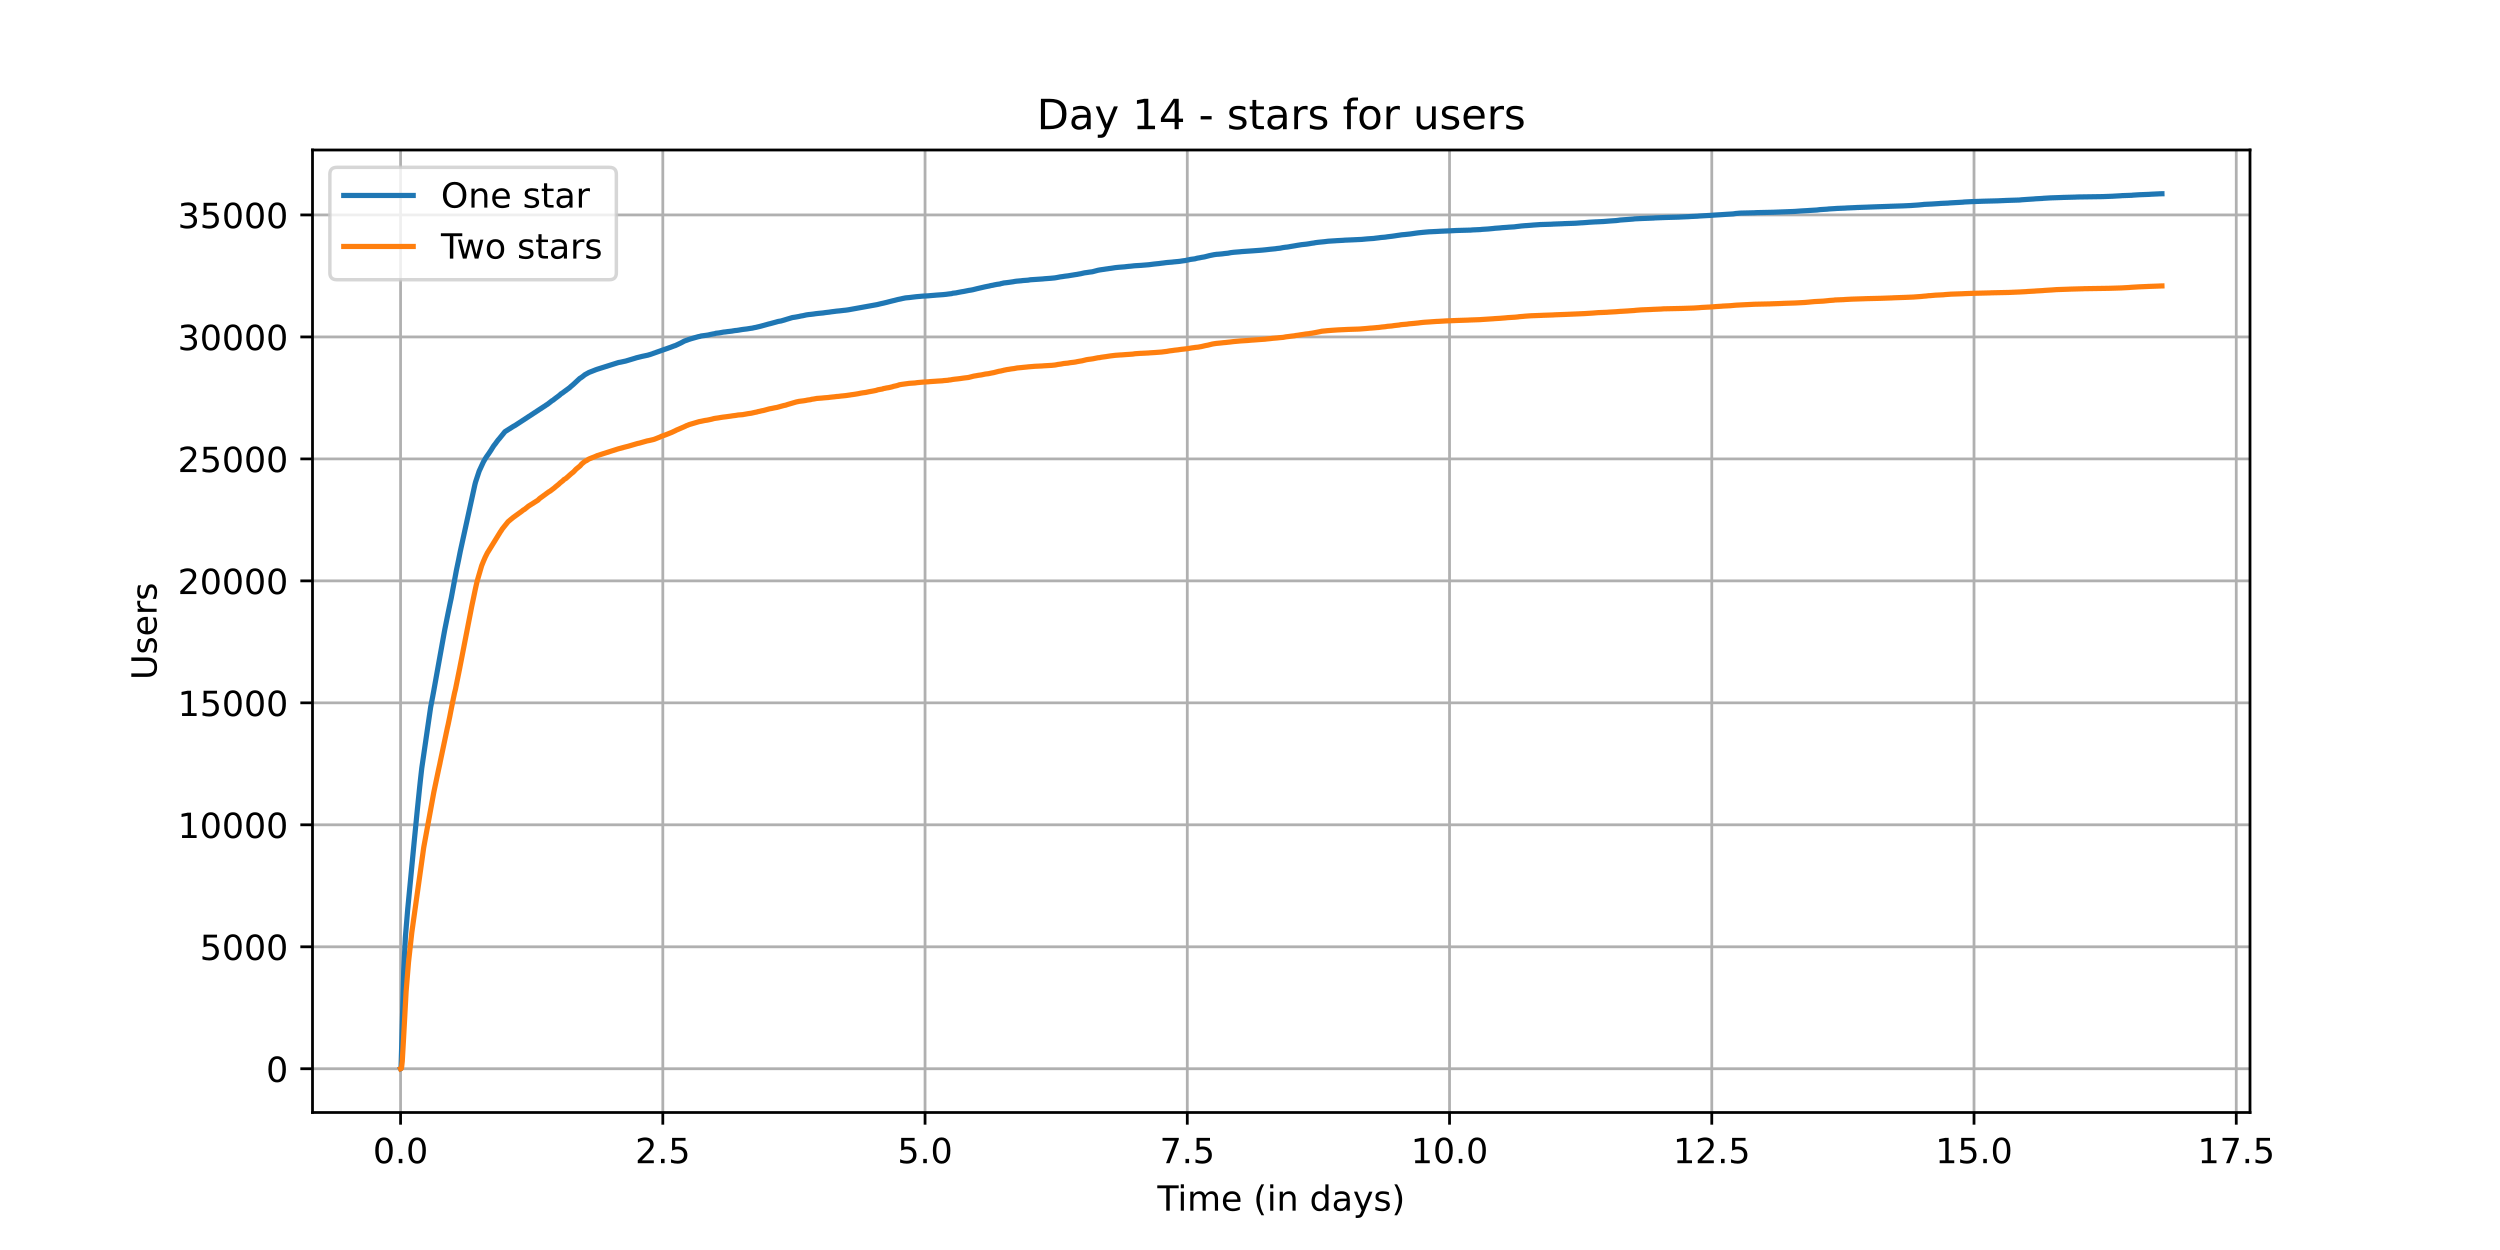 <?xml version="1.0" encoding="utf-8" standalone="no"?>
<!DOCTYPE svg PUBLIC "-//W3C//DTD SVG 1.1//EN"
  "http://www.w3.org/Graphics/SVG/1.1/DTD/svg11.dtd">
<!-- Created with matplotlib (https://matplotlib.org/) -->
<svg height="360pt" version="1.1" viewBox="0 0 720 360" width="720pt" xmlns="http://www.w3.org/2000/svg" xmlns:xlink="http://www.w3.org/1999/xlink">
 <defs>
  <style type="text/css">*{stroke-linecap:butt;stroke-linejoin:round;}</style>
 </defs>
 <g id="figure_1">
  <g id="patch_1">
   <path d="M 0 360 
L 720 360 
L 720 0 
L 0 0 
z
" style="fill:#ffffff;"/>
  </g>
  <g id="axes_1">
   <g id="patch_2">
    <path d="M 90 320.4 
L 648 320.4 
L 648 43.2 
L 90 43.2 
z
" style="fill:#ffffff;"/>
   </g>
   <g id="matplotlib.axis_1">
    <g id="xtick_1">
     <g id="line2d_1">
      <path clip-path="url(#p37e76bc69a)" d="M 115.364 320.4 
L 115.364 43.2 
" style="fill:none;stroke:#b0b0b0;stroke-linecap:square;stroke-width:0.8;"/>
     </g>
     <g id="line2d_2">
      <defs>
       <path d="M 0 0 
L 0 3.5 
" id="m5817032a40" style="stroke:#000000;stroke-width:0.8;"/>
      </defs>
      <g>
       <use style="stroke:#000000;stroke-width:0.8;" x="115.364" xlink:href="#m5817032a40" y="320.4"/>
      </g>
     </g>
     <g id="text_1">
      <!-- 0.0 -->
      <g transform="translate(107.412 334.998)scale(0.1 -0.1)">
       <defs>
        <path d="M 31.781 66.406 
Q 24.172 66.406 20.328 58.906 
Q 16.5 51.422 16.5 36.375 
Q 16.5 21.391 20.328 13.891 
Q 24.172 6.391 31.781 6.391 
Q 39.453 6.391 43.281 13.891 
Q 47.125 21.391 47.125 36.375 
Q 47.125 51.422 43.281 58.906 
Q 39.453 66.406 31.781 66.406 
z
M 31.781 74.219 
Q 44.047 74.219 50.516 64.516 
Q 56.984 54.828 56.984 36.375 
Q 56.984 17.969 50.516 8.266 
Q 44.047 -1.422 31.781 -1.422 
Q 19.531 -1.422 13.062 8.266 
Q 6.594 17.969 6.594 36.375 
Q 6.594 54.828 13.062 64.516 
Q 19.531 74.219 31.781 74.219 
z
" id="DejaVuSans-48"/>
        <path d="M 10.688 12.406 
L 21 12.406 
L 21 0 
L 10.688 0 
z
" id="DejaVuSans-46"/>
       </defs>
       <use xlink:href="#DejaVuSans-48"/>
       <use x="63.623" xlink:href="#DejaVuSans-46"/>
       <use x="95.41" xlink:href="#DejaVuSans-48"/>
      </g>
     </g>
    </g>
    <g id="xtick_2">
     <g id="line2d_3">
      <path clip-path="url(#p37e76bc69a)" d="M 190.889 320.4 
L 190.889 43.2 
" style="fill:none;stroke:#b0b0b0;stroke-linecap:square;stroke-width:0.8;"/>
     </g>
     <g id="line2d_4">
      <g>
       <use style="stroke:#000000;stroke-width:0.8;" x="190.889" xlink:href="#m5817032a40" y="320.4"/>
      </g>
     </g>
     <g id="text_2">
      <!-- 2.5 -->
      <g transform="translate(182.938 334.998)scale(0.1 -0.1)">
       <defs>
        <path d="M 19.188 8.297 
L 53.609 8.297 
L 53.609 0 
L 7.328 0 
L 7.328 8.297 
Q 12.938 14.109 22.625 23.891 
Q 32.328 33.688 34.812 36.531 
Q 39.547 41.844 41.422 45.531 
Q 43.312 49.219 43.312 52.781 
Q 43.312 58.594 39.234 62.25 
Q 35.156 65.922 28.609 65.922 
Q 23.969 65.922 18.812 64.312 
Q 13.672 62.703 7.812 59.422 
L 7.812 69.391 
Q 13.766 71.781 18.938 73 
Q 24.125 74.219 28.422 74.219 
Q 39.75 74.219 46.484 68.547 
Q 53.219 62.891 53.219 53.422 
Q 53.219 48.922 51.531 44.891 
Q 49.859 40.875 45.406 35.406 
Q 44.188 33.984 37.641 27.219 
Q 31.109 20.453 19.188 8.297 
z
" id="DejaVuSans-50"/>
        <path d="M 10.797 72.906 
L 49.516 72.906 
L 49.516 64.594 
L 19.828 64.594 
L 19.828 46.734 
Q 21.969 47.469 24.109 47.828 
Q 26.266 48.188 28.422 48.188 
Q 40.625 48.188 47.75 41.5 
Q 54.891 34.812 54.891 23.391 
Q 54.891 11.625 47.562 5.094 
Q 40.234 -1.422 26.906 -1.422 
Q 22.312 -1.422 17.547 -0.641 
Q 12.797 0.141 7.719 1.703 
L 7.719 11.625 
Q 12.109 9.234 16.797 8.062 
Q 21.484 6.891 26.703 6.891 
Q 35.156 6.891 40.078 11.328 
Q 45.016 15.766 45.016 23.391 
Q 45.016 31 40.078 35.438 
Q 35.156 39.891 26.703 39.891 
Q 22.75 39.891 18.812 39.016 
Q 14.891 38.141 10.797 36.281 
z
" id="DejaVuSans-53"/>
       </defs>
       <use xlink:href="#DejaVuSans-50"/>
       <use x="63.623" xlink:href="#DejaVuSans-46"/>
       <use x="95.41" xlink:href="#DejaVuSans-53"/>
      </g>
     </g>
    </g>
    <g id="xtick_3">
     <g id="line2d_5">
      <path clip-path="url(#p37e76bc69a)" d="M 266.415 320.4 
L 266.415 43.2 
" style="fill:none;stroke:#b0b0b0;stroke-linecap:square;stroke-width:0.8;"/>
     </g>
     <g id="line2d_6">
      <g>
       <use style="stroke:#000000;stroke-width:0.8;" x="266.415" xlink:href="#m5817032a40" y="320.4"/>
      </g>
     </g>
     <g id="text_3">
      <!-- 5.0 -->
      <g transform="translate(258.463 334.998)scale(0.1 -0.1)">
       <use xlink:href="#DejaVuSans-53"/>
       <use x="63.623" xlink:href="#DejaVuSans-46"/>
       <use x="95.41" xlink:href="#DejaVuSans-48"/>
      </g>
     </g>
    </g>
    <g id="xtick_4">
     <g id="line2d_7">
      <path clip-path="url(#p37e76bc69a)" d="M 341.94 320.4 
L 341.94 43.2 
" style="fill:none;stroke:#b0b0b0;stroke-linecap:square;stroke-width:0.8;"/>
     </g>
     <g id="line2d_8">
      <g>
       <use style="stroke:#000000;stroke-width:0.8;" x="341.94" xlink:href="#m5817032a40" y="320.4"/>
      </g>
     </g>
     <g id="text_4">
      <!-- 7.5 -->
      <g transform="translate(333.989 334.998)scale(0.1 -0.1)">
       <defs>
        <path d="M 8.203 72.906 
L 55.078 72.906 
L 55.078 68.703 
L 28.609 0 
L 18.312 0 
L 43.219 64.594 
L 8.203 64.594 
z
" id="DejaVuSans-55"/>
       </defs>
       <use xlink:href="#DejaVuSans-55"/>
       <use x="63.623" xlink:href="#DejaVuSans-46"/>
       <use x="95.41" xlink:href="#DejaVuSans-53"/>
      </g>
     </g>
    </g>
    <g id="xtick_5">
     <g id="line2d_9">
      <path clip-path="url(#p37e76bc69a)" d="M 417.466 320.4 
L 417.466 43.2 
" style="fill:none;stroke:#b0b0b0;stroke-linecap:square;stroke-width:0.8;"/>
     </g>
     <g id="line2d_10">
      <g>
       <use style="stroke:#000000;stroke-width:0.8;" x="417.466" xlink:href="#m5817032a40" y="320.4"/>
      </g>
     </g>
     <g id="text_5">
      <!-- 10.0 -->
      <g transform="translate(406.333 334.998)scale(0.1 -0.1)">
       <defs>
        <path d="M 12.406 8.297 
L 28.516 8.297 
L 28.516 63.922 
L 10.984 60.406 
L 10.984 69.391 
L 28.422 72.906 
L 38.281 72.906 
L 38.281 8.297 
L 54.391 8.297 
L 54.391 0 
L 12.406 0 
z
" id="DejaVuSans-49"/>
       </defs>
       <use xlink:href="#DejaVuSans-49"/>
       <use x="63.623" xlink:href="#DejaVuSans-48"/>
       <use x="127.246" xlink:href="#DejaVuSans-46"/>
       <use x="159.033" xlink:href="#DejaVuSans-48"/>
      </g>
     </g>
    </g>
    <g id="xtick_6">
     <g id="line2d_11">
      <path clip-path="url(#p37e76bc69a)" d="M 492.992 320.4 
L 492.992 43.2 
" style="fill:none;stroke:#b0b0b0;stroke-linecap:square;stroke-width:0.8;"/>
     </g>
     <g id="line2d_12">
      <g>
       <use style="stroke:#000000;stroke-width:0.8;" x="492.992" xlink:href="#m5817032a40" y="320.4"/>
      </g>
     </g>
     <g id="text_6">
      <!-- 12.5 -->
      <g transform="translate(481.859 334.998)scale(0.1 -0.1)">
       <use xlink:href="#DejaVuSans-49"/>
       <use x="63.623" xlink:href="#DejaVuSans-50"/>
       <use x="127.246" xlink:href="#DejaVuSans-46"/>
       <use x="159.033" xlink:href="#DejaVuSans-53"/>
      </g>
     </g>
    </g>
    <g id="xtick_7">
     <g id="line2d_13">
      <path clip-path="url(#p37e76bc69a)" d="M 568.517 320.4 
L 568.517 43.2 
" style="fill:none;stroke:#b0b0b0;stroke-linecap:square;stroke-width:0.8;"/>
     </g>
     <g id="line2d_14">
      <g>
       <use style="stroke:#000000;stroke-width:0.8;" x="568.517" xlink:href="#m5817032a40" y="320.4"/>
      </g>
     </g>
     <g id="text_7">
      <!-- 15.0 -->
      <g transform="translate(557.385 334.998)scale(0.1 -0.1)">
       <use xlink:href="#DejaVuSans-49"/>
       <use x="63.623" xlink:href="#DejaVuSans-53"/>
       <use x="127.246" xlink:href="#DejaVuSans-46"/>
       <use x="159.033" xlink:href="#DejaVuSans-48"/>
      </g>
     </g>
    </g>
    <g id="xtick_8">
     <g id="line2d_15">
      <path clip-path="url(#p37e76bc69a)" d="M 644.043 320.4 
L 644.043 43.2 
" style="fill:none;stroke:#b0b0b0;stroke-linecap:square;stroke-width:0.8;"/>
     </g>
     <g id="line2d_16">
      <g>
       <use style="stroke:#000000;stroke-width:0.8;" x="644.043" xlink:href="#m5817032a40" y="320.4"/>
      </g>
     </g>
     <g id="text_8">
      <!-- 17.5 -->
      <g transform="translate(632.91 334.998)scale(0.1 -0.1)">
       <use xlink:href="#DejaVuSans-49"/>
       <use x="63.623" xlink:href="#DejaVuSans-55"/>
       <use x="127.246" xlink:href="#DejaVuSans-46"/>
       <use x="159.033" xlink:href="#DejaVuSans-53"/>
      </g>
     </g>
    </g>
    <g id="text_9">
     <!-- Time (in days) -->
     <g transform="translate(333.327 348.677)scale(0.1 -0.1)">
      <defs>
       <path d="M -0.297 72.906 
L 61.375 72.906 
L 61.375 64.594 
L 35.5 64.594 
L 35.5 0 
L 25.594 0 
L 25.594 64.594 
L -0.297 64.594 
z
" id="DejaVuSans-84"/>
       <path d="M 9.422 54.688 
L 18.406 54.688 
L 18.406 0 
L 9.422 0 
z
M 9.422 75.984 
L 18.406 75.984 
L 18.406 64.594 
L 9.422 64.594 
z
" id="DejaVuSans-105"/>
       <path d="M 52 44.188 
Q 55.375 50.25 60.062 53.125 
Q 64.75 56 71.094 56 
Q 79.641 56 84.281 50.016 
Q 88.922 44.047 88.922 33.016 
L 88.922 0 
L 79.891 0 
L 79.891 32.719 
Q 79.891 40.578 77.094 44.375 
Q 74.312 48.188 68.609 48.188 
Q 61.625 48.188 57.562 43.547 
Q 53.516 38.922 53.516 30.906 
L 53.516 0 
L 44.484 0 
L 44.484 32.719 
Q 44.484 40.625 41.703 44.406 
Q 38.922 48.188 33.109 48.188 
Q 26.219 48.188 22.156 43.531 
Q 18.109 38.875 18.109 30.906 
L 18.109 0 
L 9.078 0 
L 9.078 54.688 
L 18.109 54.688 
L 18.109 46.188 
Q 21.188 51.219 25.484 53.609 
Q 29.781 56 35.688 56 
Q 41.656 56 45.828 52.969 
Q 50 49.953 52 44.188 
z
" id="DejaVuSans-109"/>
       <path d="M 56.203 29.594 
L 56.203 25.203 
L 14.891 25.203 
Q 15.484 15.922 20.484 11.062 
Q 25.484 6.203 34.422 6.203 
Q 39.594 6.203 44.453 7.469 
Q 49.312 8.734 54.109 11.281 
L 54.109 2.781 
Q 49.266 0.734 44.188 -0.344 
Q 39.109 -1.422 33.891 -1.422 
Q 20.797 -1.422 13.156 6.188 
Q 5.516 13.812 5.516 26.812 
Q 5.516 40.234 12.766 48.109 
Q 20.016 56 32.328 56 
Q 43.359 56 49.781 48.891 
Q 56.203 41.797 56.203 29.594 
z
M 47.219 32.234 
Q 47.125 39.594 43.094 43.984 
Q 39.062 48.391 32.422 48.391 
Q 24.906 48.391 20.391 44.141 
Q 15.875 39.891 15.188 32.172 
z
" id="DejaVuSans-101"/>
       <path id="DejaVuSans-32"/>
       <path d="M 31 75.875 
Q 24.469 64.656 21.281 53.656 
Q 18.109 42.672 18.109 31.391 
Q 18.109 20.125 21.312 9.062 
Q 24.516 -2 31 -13.188 
L 23.188 -13.188 
Q 15.875 -1.703 12.234 9.375 
Q 8.594 20.453 8.594 31.391 
Q 8.594 42.281 12.203 53.312 
Q 15.828 64.359 23.188 75.875 
z
" id="DejaVuSans-40"/>
       <path d="M 54.891 33.016 
L 54.891 0 
L 45.906 0 
L 45.906 32.719 
Q 45.906 40.484 42.875 44.328 
Q 39.844 48.188 33.797 48.188 
Q 26.516 48.188 22.312 43.547 
Q 18.109 38.922 18.109 30.906 
L 18.109 0 
L 9.078 0 
L 9.078 54.688 
L 18.109 54.688 
L 18.109 46.188 
Q 21.344 51.125 25.703 53.562 
Q 30.078 56 35.797 56 
Q 45.219 56 50.047 50.172 
Q 54.891 44.344 54.891 33.016 
z
" id="DejaVuSans-110"/>
       <path d="M 45.406 46.391 
L 45.406 75.984 
L 54.391 75.984 
L 54.391 0 
L 45.406 0 
L 45.406 8.203 
Q 42.578 3.328 38.25 0.953 
Q 33.938 -1.422 27.875 -1.422 
Q 17.969 -1.422 11.734 6.484 
Q 5.516 14.406 5.516 27.297 
Q 5.516 40.188 11.734 48.094 
Q 17.969 56 27.875 56 
Q 33.938 56 38.25 53.625 
Q 42.578 51.266 45.406 46.391 
z
M 14.797 27.297 
Q 14.797 17.391 18.875 11.75 
Q 22.953 6.109 30.078 6.109 
Q 37.203 6.109 41.297 11.75 
Q 45.406 17.391 45.406 27.297 
Q 45.406 37.203 41.297 42.844 
Q 37.203 48.484 30.078 48.484 
Q 22.953 48.484 18.875 42.844 
Q 14.797 37.203 14.797 27.297 
z
" id="DejaVuSans-100"/>
       <path d="M 34.281 27.484 
Q 23.391 27.484 19.188 25 
Q 14.984 22.516 14.984 16.5 
Q 14.984 11.719 18.141 8.906 
Q 21.297 6.109 26.703 6.109 
Q 34.188 6.109 38.703 11.406 
Q 43.219 16.703 43.219 25.484 
L 43.219 27.484 
z
M 52.203 31.203 
L 52.203 0 
L 43.219 0 
L 43.219 8.297 
Q 40.141 3.328 35.547 0.953 
Q 30.953 -1.422 24.312 -1.422 
Q 15.922 -1.422 10.953 3.297 
Q 6 8.016 6 15.922 
Q 6 25.141 12.172 29.828 
Q 18.359 34.516 30.609 34.516 
L 43.219 34.516 
L 43.219 35.406 
Q 43.219 41.609 39.141 45 
Q 35.062 48.391 27.688 48.391 
Q 23 48.391 18.547 47.266 
Q 14.109 46.141 10.016 43.891 
L 10.016 52.203 
Q 14.938 54.109 19.578 55.047 
Q 24.219 56 28.609 56 
Q 40.484 56 46.344 49.844 
Q 52.203 43.703 52.203 31.203 
z
" id="DejaVuSans-97"/>
       <path d="M 32.172 -5.078 
Q 28.375 -14.844 24.75 -17.812 
Q 21.141 -20.797 15.094 -20.797 
L 7.906 -20.797 
L 7.906 -13.281 
L 13.188 -13.281 
Q 16.891 -13.281 18.938 -11.516 
Q 21 -9.766 23.484 -3.219 
L 25.094 0.875 
L 2.984 54.688 
L 12.5 54.688 
L 29.594 11.922 
L 46.688 54.688 
L 56.203 54.688 
z
" id="DejaVuSans-121"/>
       <path d="M 44.281 53.078 
L 44.281 44.578 
Q 40.484 46.531 36.375 47.5 
Q 32.281 48.484 27.875 48.484 
Q 21.188 48.484 17.844 46.438 
Q 14.5 44.391 14.5 40.281 
Q 14.5 37.156 16.891 35.375 
Q 19.281 33.594 26.516 31.984 
L 29.594 31.297 
Q 39.156 29.25 43.188 25.516 
Q 47.219 21.781 47.219 15.094 
Q 47.219 7.469 41.188 3.016 
Q 35.156 -1.422 24.609 -1.422 
Q 20.219 -1.422 15.453 -0.562 
Q 10.688 0.297 5.422 2 
L 5.422 11.281 
Q 10.406 8.688 15.234 7.391 
Q 20.062 6.109 24.812 6.109 
Q 31.156 6.109 34.562 8.281 
Q 37.984 10.453 37.984 14.406 
Q 37.984 18.062 35.516 20.016 
Q 33.062 21.969 24.703 23.781 
L 21.578 24.516 
Q 13.234 26.266 9.516 29.906 
Q 5.812 33.547 5.812 39.891 
Q 5.812 47.609 11.281 51.797 
Q 16.75 56 26.812 56 
Q 31.781 56 36.172 55.266 
Q 40.578 54.547 44.281 53.078 
z
" id="DejaVuSans-115"/>
       <path d="M 8.016 75.875 
L 15.828 75.875 
Q 23.141 64.359 26.781 53.312 
Q 30.422 42.281 30.422 31.391 
Q 30.422 20.453 26.781 9.375 
Q 23.141 -1.703 15.828 -13.188 
L 8.016 -13.188 
Q 14.5 -2 17.703 9.062 
Q 20.906 20.125 20.906 31.391 
Q 20.906 42.672 17.703 53.656 
Q 14.5 64.656 8.016 75.875 
z
" id="DejaVuSans-41"/>
      </defs>
      <use xlink:href="#DejaVuSans-84"/>
      <use x="57.959" xlink:href="#DejaVuSans-105"/>
      <use x="85.742" xlink:href="#DejaVuSans-109"/>
      <use x="183.154" xlink:href="#DejaVuSans-101"/>
      <use x="244.678" xlink:href="#DejaVuSans-32"/>
      <use x="276.465" xlink:href="#DejaVuSans-40"/>
      <use x="315.479" xlink:href="#DejaVuSans-105"/>
      <use x="343.262" xlink:href="#DejaVuSans-110"/>
      <use x="406.641" xlink:href="#DejaVuSans-32"/>
      <use x="438.428" xlink:href="#DejaVuSans-100"/>
      <use x="501.904" xlink:href="#DejaVuSans-97"/>
      <use x="563.184" xlink:href="#DejaVuSans-121"/>
      <use x="622.363" xlink:href="#DejaVuSans-115"/>
      <use x="674.463" xlink:href="#DejaVuSans-41"/>
     </g>
    </g>
   </g>
   <g id="matplotlib.axis_2">
    <g id="ytick_1">
     <g id="line2d_17">
      <path clip-path="url(#p37e76bc69a)" d="M 90 307.8 
L 648 307.8 
" style="fill:none;stroke:#b0b0b0;stroke-linecap:square;stroke-width:0.8;"/>
     </g>
     <g id="line2d_18">
      <defs>
       <path d="M 0 0 
L -3.5 0 
" id="med6ae08167" style="stroke:#000000;stroke-width:0.8;"/>
      </defs>
      <g>
       <use style="stroke:#000000;stroke-width:0.8;" x="90" xlink:href="#med6ae08167" y="307.8"/>
      </g>
     </g>
     <g id="text_10">
      <!-- 0 -->
      <g transform="translate(76.638 311.599)scale(0.1 -0.1)">
       <use xlink:href="#DejaVuSans-48"/>
      </g>
     </g>
    </g>
    <g id="ytick_2">
     <g id="line2d_19">
      <path clip-path="url(#p37e76bc69a)" d="M 90 272.672 
L 648 272.672 
" style="fill:none;stroke:#b0b0b0;stroke-linecap:square;stroke-width:0.8;"/>
     </g>
     <g id="line2d_20">
      <g>
       <use style="stroke:#000000;stroke-width:0.8;" x="90" xlink:href="#med6ae08167" y="272.672"/>
      </g>
     </g>
     <g id="text_11">
      <!-- 5000 -->
      <g transform="translate(57.55 276.471)scale(0.1 -0.1)">
       <use xlink:href="#DejaVuSans-53"/>
       <use x="63.623" xlink:href="#DejaVuSans-48"/>
       <use x="127.246" xlink:href="#DejaVuSans-48"/>
       <use x="190.869" xlink:href="#DejaVuSans-48"/>
      </g>
     </g>
    </g>
    <g id="ytick_3">
     <g id="line2d_21">
      <path clip-path="url(#p37e76bc69a)" d="M 90 237.544 
L 648 237.544 
" style="fill:none;stroke:#b0b0b0;stroke-linecap:square;stroke-width:0.8;"/>
     </g>
     <g id="line2d_22">
      <g>
       <use style="stroke:#000000;stroke-width:0.8;" x="90" xlink:href="#med6ae08167" y="237.544"/>
      </g>
     </g>
     <g id="text_12">
      <!-- 10000 -->
      <g transform="translate(51.188 241.344)scale(0.1 -0.1)">
       <use xlink:href="#DejaVuSans-49"/>
       <use x="63.623" xlink:href="#DejaVuSans-48"/>
       <use x="127.246" xlink:href="#DejaVuSans-48"/>
       <use x="190.869" xlink:href="#DejaVuSans-48"/>
       <use x="254.492" xlink:href="#DejaVuSans-48"/>
      </g>
     </g>
    </g>
    <g id="ytick_4">
     <g id="line2d_23">
      <path clip-path="url(#p37e76bc69a)" d="M 90 202.417 
L 648 202.417 
" style="fill:none;stroke:#b0b0b0;stroke-linecap:square;stroke-width:0.8;"/>
     </g>
     <g id="line2d_24">
      <g>
       <use style="stroke:#000000;stroke-width:0.8;" x="90" xlink:href="#med6ae08167" y="202.417"/>
      </g>
     </g>
     <g id="text_13">
      <!-- 15000 -->
      <g transform="translate(51.188 206.216)scale(0.1 -0.1)">
       <use xlink:href="#DejaVuSans-49"/>
       <use x="63.623" xlink:href="#DejaVuSans-53"/>
       <use x="127.246" xlink:href="#DejaVuSans-48"/>
       <use x="190.869" xlink:href="#DejaVuSans-48"/>
       <use x="254.492" xlink:href="#DejaVuSans-48"/>
      </g>
     </g>
    </g>
    <g id="ytick_5">
     <g id="line2d_25">
      <path clip-path="url(#p37e76bc69a)" d="M 90 167.289 
L 648 167.289 
" style="fill:none;stroke:#b0b0b0;stroke-linecap:square;stroke-width:0.8;"/>
     </g>
     <g id="line2d_26">
      <g>
       <use style="stroke:#000000;stroke-width:0.8;" x="90" xlink:href="#med6ae08167" y="167.289"/>
      </g>
     </g>
     <g id="text_14">
      <!-- 20000 -->
      <g transform="translate(51.188 171.088)scale(0.1 -0.1)">
       <use xlink:href="#DejaVuSans-50"/>
       <use x="63.623" xlink:href="#DejaVuSans-48"/>
       <use x="127.246" xlink:href="#DejaVuSans-48"/>
       <use x="190.869" xlink:href="#DejaVuSans-48"/>
       <use x="254.492" xlink:href="#DejaVuSans-48"/>
      </g>
     </g>
    </g>
    <g id="ytick_6">
     <g id="line2d_27">
      <path clip-path="url(#p37e76bc69a)" d="M 90 132.161 
L 648 132.161 
" style="fill:none;stroke:#b0b0b0;stroke-linecap:square;stroke-width:0.8;"/>
     </g>
     <g id="line2d_28">
      <g>
       <use style="stroke:#000000;stroke-width:0.8;" x="90" xlink:href="#med6ae08167" y="132.161"/>
      </g>
     </g>
     <g id="text_15">
      <!-- 25000 -->
      <g transform="translate(51.188 135.96)scale(0.1 -0.1)">
       <use xlink:href="#DejaVuSans-50"/>
       <use x="63.623" xlink:href="#DejaVuSans-53"/>
       <use x="127.246" xlink:href="#DejaVuSans-48"/>
       <use x="190.869" xlink:href="#DejaVuSans-48"/>
       <use x="254.492" xlink:href="#DejaVuSans-48"/>
      </g>
     </g>
    </g>
    <g id="ytick_7">
     <g id="line2d_29">
      <path clip-path="url(#p37e76bc69a)" d="M 90 97.033 
L 648 97.033 
" style="fill:none;stroke:#b0b0b0;stroke-linecap:square;stroke-width:0.8;"/>
     </g>
     <g id="line2d_30">
      <g>
       <use style="stroke:#000000;stroke-width:0.8;" x="90" xlink:href="#med6ae08167" y="97.033"/>
      </g>
     </g>
     <g id="text_16">
      <!-- 30000 -->
      <g transform="translate(51.188 100.832)scale(0.1 -0.1)">
       <defs>
        <path d="M 40.578 39.312 
Q 47.656 37.797 51.625 33 
Q 55.609 28.219 55.609 21.188 
Q 55.609 10.406 48.188 4.484 
Q 40.766 -1.422 27.094 -1.422 
Q 22.516 -1.422 17.656 -0.516 
Q 12.797 0.391 7.625 2.203 
L 7.625 11.719 
Q 11.719 9.328 16.594 8.109 
Q 21.484 6.891 26.812 6.891 
Q 36.078 6.891 40.938 10.547 
Q 45.797 14.203 45.797 21.188 
Q 45.797 27.641 41.281 31.266 
Q 36.766 34.906 28.719 34.906 
L 20.219 34.906 
L 20.219 43.016 
L 29.109 43.016 
Q 36.375 43.016 40.234 45.922 
Q 44.094 48.828 44.094 54.297 
Q 44.094 59.906 40.109 62.906 
Q 36.141 65.922 28.719 65.922 
Q 24.656 65.922 20.016 65.031 
Q 15.375 64.156 9.812 62.312 
L 9.812 71.094 
Q 15.438 72.656 20.344 73.438 
Q 25.25 74.219 29.594 74.219 
Q 40.828 74.219 47.359 69.109 
Q 53.906 64.016 53.906 55.328 
Q 53.906 49.266 50.438 45.094 
Q 46.969 40.922 40.578 39.312 
z
" id="DejaVuSans-51"/>
       </defs>
       <use xlink:href="#DejaVuSans-51"/>
       <use x="63.623" xlink:href="#DejaVuSans-48"/>
       <use x="127.246" xlink:href="#DejaVuSans-48"/>
       <use x="190.869" xlink:href="#DejaVuSans-48"/>
       <use x="254.492" xlink:href="#DejaVuSans-48"/>
      </g>
     </g>
    </g>
    <g id="ytick_8">
     <g id="line2d_31">
      <path clip-path="url(#p37e76bc69a)" d="M 90 61.905 
L 648 61.905 
" style="fill:none;stroke:#b0b0b0;stroke-linecap:square;stroke-width:0.8;"/>
     </g>
     <g id="line2d_32">
      <g>
       <use style="stroke:#000000;stroke-width:0.8;" x="90" xlink:href="#med6ae08167" y="61.905"/>
      </g>
     </g>
     <g id="text_17">
      <!-- 35000 -->
      <g transform="translate(51.188 65.704)scale(0.1 -0.1)">
       <use xlink:href="#DejaVuSans-51"/>
       <use x="63.623" xlink:href="#DejaVuSans-53"/>
       <use x="127.246" xlink:href="#DejaVuSans-48"/>
       <use x="190.869" xlink:href="#DejaVuSans-48"/>
       <use x="254.492" xlink:href="#DejaVuSans-48"/>
      </g>
     </g>
    </g>
    <g id="text_18">
     <!-- Users -->
     <g transform="translate(45.108 195.801)rotate(-90)scale(0.1 -0.1)">
      <defs>
       <path d="M 8.688 72.906 
L 18.609 72.906 
L 18.609 28.609 
Q 18.609 16.891 22.844 11.734 
Q 27.094 6.594 36.625 6.594 
Q 46.094 6.594 50.344 11.734 
Q 54.594 16.891 54.594 28.609 
L 54.594 72.906 
L 64.5 72.906 
L 64.5 27.391 
Q 64.5 13.141 57.438 5.859 
Q 50.391 -1.422 36.625 -1.422 
Q 22.797 -1.422 15.734 5.859 
Q 8.688 13.141 8.688 27.391 
z
" id="DejaVuSans-85"/>
       <path d="M 41.109 46.297 
Q 39.594 47.172 37.812 47.578 
Q 36.031 48 33.891 48 
Q 26.266 48 22.188 43.047 
Q 18.109 38.094 18.109 28.812 
L 18.109 0 
L 9.078 0 
L 9.078 54.688 
L 18.109 54.688 
L 18.109 46.188 
Q 20.953 51.172 25.484 53.578 
Q 30.031 56 36.531 56 
Q 37.453 56 38.578 55.875 
Q 39.703 55.766 41.062 55.516 
z
" id="DejaVuSans-114"/>
      </defs>
      <use xlink:href="#DejaVuSans-85"/>
      <use x="73.193" xlink:href="#DejaVuSans-115"/>
      <use x="125.293" xlink:href="#DejaVuSans-101"/>
      <use x="186.816" xlink:href="#DejaVuSans-114"/>
      <use x="227.93" xlink:href="#DejaVuSans-115"/>
     </g>
    </g>
   </g>
   <g id="line2d_33">
    <path clip-path="url(#p37e76bc69a)" d="M 115.364 307.8 
L 115.438 307.765 
L 115.501 307.329 
L 115.729 299.77 
L 116.27 279.585 
L 116.748 269.904 
L 117.414 261.944 
L 119.326 242.006 
L 120.179 233.336 
L 120.824 227.076 
L 121.073 224.737 
L 121.468 221.224 
L 124.026 203.681 
L 124.608 200.653 
L 124.961 198.749 
L 127.854 182.64 
L 128.103 181.298 
L 128.976 176.942 
L 129.663 173.598 
L 129.954 172.242 
L 131.43 164.317 
L 132.054 161.345 
L 132.574 158.732 
L 136.775 139.545 
L 136.962 138.828 
L 138.002 135.674 
L 139.27 132.934 
L 139.354 132.807 
L 139.52 132.512 
L 139.728 132.154 
L 139.999 131.718 
L 140.311 131.262 
L 140.706 130.707 
L 140.997 130.271 
L 141.454 129.582 
L 141.683 129.196 
L 142.203 128.381 
L 142.681 127.777 
L 143.097 127.194 
L 143.367 126.843 
L 143.45 126.723 
L 143.721 126.428 
L 145.426 124.32 
L 147.859 122.789 
L 148.025 122.697 
L 148.192 122.613 
L 148.359 122.515 
L 156.659 117.084 
L 156.846 116.979 
L 157.158 116.761 
L 157.345 116.62 
L 157.677 116.431 
L 157.906 116.248 
L 158.571 115.735 
L 158.758 115.581 
L 158.987 115.412 
L 159.362 115.194 
L 159.611 114.976 
L 161.149 113.817 
L 161.586 113.403 
L 161.794 113.304 
L 164.102 111.611 
L 164.331 111.379 
L 165.121 110.712 
L 166.993 108.969 
L 167.201 108.864 
L 167.389 108.724 
L 167.701 108.513 
L 168.408 107.944 
L 169.614 107.269 
L 171.382 106.574 
L 171.569 106.496 
L 171.985 106.349 
L 178.118 104.41 
L 178.722 104.305 
L 179.678 104.094 
L 180.177 103.988 
L 182.984 103.145 
L 183.295 103.04 
L 184.501 102.745 
L 184.917 102.639 
L 185.852 102.443 
L 186.311 102.344 
L 186.581 102.288 
L 186.872 102.19 
L 187.184 102.113 
L 193.298 99.956 
L 193.548 99.85 
L 193.818 99.759 
L 194.089 99.64 
L 194.463 99.534 
L 195.067 99.253 
L 195.857 98.881 
L 196.148 98.74 
L 197.126 98.213 
L 197.396 98.122 
L 197.625 98.038 
L 197.916 97.946 
L 198.186 97.827 
L 198.498 97.729 
L 198.873 97.602 
L 201.119 96.963 
L 201.639 96.864 
L 201.888 96.766 
L 202.429 96.696 
L 203.219 96.59 
L 203.801 96.506 
L 204.28 96.408 
L 204.487 96.352 
L 205.36 96.176 
L 205.901 96.085 
L 206.151 95.986 
L 207.086 95.881 
L 207.856 95.74 
L 208.417 95.635 
L 208.854 95.6 
L 209.583 95.494 
L 210.061 95.445 
L 210.873 95.347 
L 211.06 95.305 
L 211.725 95.199 
L 212.162 95.164 
L 212.848 95.059 
L 213.097 95.01 
L 213.742 94.904 
L 214.283 94.834 
L 215.156 94.729 
L 215.8 94.623 
L 216.445 94.525 
L 216.653 94.504 
L 217.069 94.398 
L 217.796 94.265 
L 218.15 94.167 
L 218.42 94.11 
L 218.836 94.012 
L 219.044 93.956 
L 219.377 93.872 
L 219.543 93.822 
L 221.393 93.309 
L 221.851 93.204 
L 223.68 92.705 
L 223.993 92.607 
L 224.263 92.551 
L 224.929 92.445 
L 228.216 91.455 
L 228.965 91.349 
L 229.693 91.216 
L 230.254 91.11 
L 230.545 91.033 
L 231.19 90.928 
L 232.25 90.689 
L 232.978 90.584 
L 233.414 90.548 
L 234.287 90.443 
L 234.911 90.345 
L 235.867 90.239 
L 236.325 90.197 
L 237.198 90.113 
L 237.364 90.071 
L 237.905 90 
L 238.819 89.895 
L 239.443 89.797 
L 240.316 89.691 
L 240.878 89.614 
L 241.917 89.516 
L 242.146 89.488 
L 243.04 89.382 
L 243.497 89.34 
L 244.266 89.235 
L 252.625 87.724 
L 253.81 87.436 
L 254.31 87.331 
L 255.495 87.043 
L 255.891 86.937 
L 257.201 86.607 
L 257.659 86.502 
L 257.971 86.417 
L 258.345 86.319 
L 258.657 86.242 
L 259.198 86.136 
L 259.49 86.073 
L 259.926 85.968 
L 260.8 85.792 
L 261.964 85.687 
L 262.505 85.616 
L 263.378 85.511 
L 263.898 85.448 
L 265.125 85.343 
L 265.603 85.293 
L 267.454 85.188 
L 267.932 85.139 
L 269.221 85.033 
L 269.679 84.991 
L 271.134 84.886 
L 271.55 84.858 
L 272.589 84.752 
L 273.171 84.668 
L 274.065 84.563 
L 274.419 84.45 
L 275.334 84.352 
L 275.604 84.289 
L 276.145 84.183 
L 276.914 84.036 
L 277.579 83.93 
L 278.473 83.748 
L 278.993 83.642 
L 279.575 83.558 
L 280.136 83.453 
L 281.426 83.129 
L 281.863 83.031 
L 282.05 82.982 
L 282.528 82.877 
L 283.609 82.624 
L 284.129 82.518 
L 284.919 82.364 
L 285.293 82.258 
L 285.979 82.139 
L 286.416 82.033 
L 287.164 81.893 
L 287.975 81.788 
L 288.349 81.661 
L 288.807 81.577 
L 288.994 81.507 
L 289.95 81.401 
L 290.491 81.331 
L 291.218 81.226 
L 291.801 81.141 
L 292.341 81.036 
L 292.861 80.973 
L 294.067 80.867 
L 294.607 80.797 
L 296.063 80.692 
L 296.749 80.572 
L 298.371 80.467 
L 298.786 80.439 
L 300.325 80.333 
L 300.824 80.277 
L 302.258 80.172 
L 302.695 80.137 
L 303.776 80.031 
L 304.441 79.919 
L 304.961 79.82 
L 305.253 79.757 
L 306.042 79.652 
L 306.687 79.546 
L 307.456 79.455 
L 307.622 79.434 
L 308.288 79.322 
L 308.953 79.216 
L 309.618 79.104 
L 310.304 79.005 
L 310.575 78.942 
L 311.219 78.837 
L 312.342 78.577 
L 313.132 78.471 
L 313.756 78.373 
L 314.588 78.268 
L 316.189 77.846 
L 316.73 77.741 
L 317.332 77.65 
L 318.102 77.544 
L 318.372 77.495 
L 319.141 77.39 
L 319.411 77.34 
L 319.91 77.284 
L 320.576 77.179 
L 321.2 77.08 
L 322.239 76.975 
L 322.676 76.94 
L 323.965 76.842 
L 324.193 76.806 
L 325.15 76.701 
L 325.565 76.673 
L 326.48 76.568 
L 326.937 76.525 
L 328.726 76.42 
L 329.183 76.378 
L 330.493 76.272 
L 330.95 76.23 
L 331.761 76.125 
L 332.302 76.055 
L 333.299 75.949 
L 333.759 75.907 
L 334.528 75.802 
L 335.027 75.746 
L 335.776 75.64 
L 336.254 75.591 
L 337.564 75.486 
L 338.083 75.422 
L 339.247 75.317 
L 339.725 75.268 
L 340.411 75.162 
L 340.64 75.127 
L 341.409 75.029 
L 341.68 74.966 
L 342.116 74.86 
L 342.345 74.832 
L 342.74 74.727 
L 343.301 74.65 
L 344.133 74.544 
L 344.445 74.453 
L 344.861 74.347 
L 345.506 74.242 
L 345.984 74.137 
L 346.234 74.095 
L 346.879 73.989 
L 348.356 73.61 
L 348.876 73.504 
L 349.707 73.336 
L 350.519 73.23 
L 350.893 73.216 
L 352.016 73.111 
L 352.598 73.027 
L 353.659 72.921 
L 354.47 72.76 
L 355.364 72.654 
L 355.8 72.619 
L 357.11 72.514 
L 357.609 72.458 
L 359.147 72.352 
L 359.563 72.324 
L 361.102 72.219 
L 361.538 72.184 
L 362.994 72.078 
L 363.43 72.043 
L 364.49 71.938 
L 364.989 71.882 
L 365.925 71.776 
L 366.382 71.734 
L 367.422 71.629 
L 367.671 71.579 
L 368.669 71.474 
L 369.501 71.305 
L 370.249 71.2 
L 370.686 71.165 
L 371.289 71.067 
L 371.559 71.01 
L 372.204 70.905 
L 372.828 70.8 
L 373.535 70.673 
L 374.2 70.568 
L 374.845 70.462 
L 375.843 70.357 
L 376.342 70.301 
L 377.029 70.195 
L 377.736 70.069 
L 378.505 69.964 
L 378.796 69.893 
L 379.608 69.788 
L 380.086 69.739 
L 381.167 69.633 
L 381.667 69.577 
L 382.498 69.472 
L 382.914 69.444 
L 384.619 69.338 
L 384.848 69.317 
L 386.823 69.212 
L 387.281 69.17 
L 389.755 69.064 
L 390.15 69.043 
L 392.249 68.945 
L 392.478 68.917 
L 393.621 68.811 
L 394.058 68.776 
L 395.618 68.671 
L 396.179 68.594 
L 397.09 68.488 
L 397.672 68.404 
L 398.94 68.298 
L 399.564 68.2 
L 400.437 68.095 
L 400.957 68.032 
L 401.684 67.926 
L 402.308 67.828 
L 403.056 67.722 
L 403.68 67.624 
L 404.803 67.526 
L 405.032 67.498 
L 406.051 67.392 
L 406.612 67.315 
L 407.34 67.21 
L 407.569 67.174 
L 408.359 67.069 
L 408.859 67.013 
L 409.92 66.907 
L 410.377 66.865 
L 411.604 66.76 
L 411.979 66.746 
L 414.142 66.64 
L 414.558 66.612 
L 416.97 66.507 
L 417.344 66.493 
L 419.319 66.388 
L 419.693 66.373 
L 423.56 66.268 
L 424.038 66.219 
L 426.346 66.114 
L 426.845 66.057 
L 428.508 65.952 
L 428.966 65.91 
L 430.067 65.804 
L 430.587 65.741 
L 431.98 65.643 
L 432.209 65.615 
L 432.687 65.566 
L 434.163 65.467 
L 434.392 65.439 
L 436.139 65.334 
L 436.7 65.256 
L 437.615 65.151 
L 438.156 65.081 
L 439.425 64.975 
L 439.799 64.961 
L 441.151 64.856 
L 441.609 64.814 
L 443.148 64.708 
L 443.584 64.673 
L 447.015 64.568 
L 447.243 64.54 
L 450.05 64.434 
L 450.466 64.406 
L 453.523 64.301 
L 453.918 64.28 
L 455.352 64.174 
L 455.727 64.16 
L 457.161 64.055 
L 457.618 64.013 
L 459.386 63.908 
L 459.76 63.893 
L 461.839 63.795 
L 462.067 63.774 
L 463.398 63.669 
L 463.835 63.634 
L 465.394 63.528 
L 465.893 63.472 
L 466.621 63.367 
L 467.038 63.338 
L 468.493 63.233 
L 468.93 63.198 
L 470.282 63.093 
L 470.823 63.022 
L 473.152 62.917 
L 473.526 62.903 
L 476.187 62.797 
L 476.644 62.755 
L 479.347 62.65 
L 479.721 62.636 
L 483.505 62.53 
L 483.921 62.502 
L 486.312 62.397 
L 486.749 62.362 
L 488.994 62.256 
L 489.16 62.228 
L 490.927 62.123 
L 491.322 62.102 
L 493.132 62.004 
L 493.361 61.968 
L 495.045 61.863 
L 495.44 61.842 
L 497.02 61.737 
L 497.436 61.709 
L 499.183 61.603 
L 499.827 61.498 
L 501.012 61.392 
L 501.407 61.371 
L 505.42 61.273 
L 505.648 61.245 
L 510.285 61.139 
L 510.639 61.132 
L 513.445 61.027 
L 513.82 61.013 
L 516.564 60.908 
L 516.96 60.887 
L 518.374 60.781 
L 518.789 60.753 
L 520.64 60.648 
L 521.076 60.613 
L 522.906 60.507 
L 523.322 60.479 
L 524.112 60.374 
L 524.528 60.346 
L 526.212 60.24 
L 526.732 60.177 
L 528.479 60.072 
L 528.915 60.036 
L 531.431 59.931 
L 531.868 59.896 
L 534.3 59.791 
L 534.716 59.762 
L 537.835 59.657 
L 538.231 59.636 
L 541.079 59.531 
L 541.433 59.524 
L 544.198 59.425 
L 544.406 59.411 
L 547.733 59.306 
L 548.107 59.292 
L 550.374 59.186 
L 550.81 59.151 
L 552.391 59.046 
L 552.848 59.004 
L 553.909 58.898 
L 554.137 58.863 
L 556.425 58.758 
L 556.841 58.73 
L 558.485 58.624 
L 558.943 58.582 
L 561.189 58.484 
L 561.418 58.449 
L 563.268 58.343 
L 563.663 58.322 
L 565.368 58.224 
L 565.618 58.182 
L 567.572 58.083 
L 567.78 58.069 
L 570.795 57.964 
L 571.169 57.95 
L 575.224 57.844 
L 575.598 57.83 
L 577.906 57.725 
L 578.28 57.711 
L 581.649 57.606 
L 582.169 57.542 
L 583.686 57.437 
L 584.102 57.409 
L 585.745 57.303 
L 586.223 57.254 
L 588.22 57.149 
L 588.449 57.114 
L 590.217 57.008 
L 590.612 56.987 
L 593.69 56.882 
L 593.898 56.868 
L 597.786 56.763 
L 598.202 56.734 
L 605.23 56.629 
L 605.583 56.622 
L 608.391 56.517 
L 608.806 56.489 
L 610.719 56.383 
L 611.177 56.341 
L 614.005 56.243 
L 614.233 56.207 
L 615.856 56.102 
L 616.251 56.081 
L 618.996 55.976 
L 619.433 55.941 
L 621.617 55.835 
L 622.013 55.814 
L 622.636 55.8 
L 622.636 55.8 
" style="fill:none;stroke:#1f77b4;stroke-linecap:square;stroke-width:1.5;"/>
   </g>
   <g id="line2d_34">
    <path clip-path="url(#p37e76bc69a)" d="M 115.364 307.8 
L 115.563 307.716 
L 115.667 307.336 
L 115.854 305.636 
L 116.228 299.046 
L 116.956 285.62 
L 117.663 277.021 
L 118.599 268.562 
L 122.029 244.092 
L 124.92 228.264 
L 126.295 221.695 
L 126.669 219.994 
L 126.814 219.243 
L 128.831 209.674 
L 129.08 208.585 
L 129.538 206.365 
L 129.829 204.847 
L 130.245 202.761 
L 130.931 199.459 
L 131.16 198.567 
L 132.387 192.489 
L 132.595 191.407 
L 133.052 189.082 
L 135.88 174.525 
L 136.296 172.572 
L 136.92 169.572 
L 137.399 167.443 
L 138.709 162.947 
L 139.229 161.661 
L 139.728 160.502 
L 140.414 159.132 
L 140.518 158.992 
L 144.178 153.062 
L 144.303 152.907 
L 144.656 152.338 
L 146.32 150.259 
L 147.069 149.626 
L 147.817 149.015 
L 150.317 147.21 
L 150.546 147.013 
L 150.816 146.816 
L 151.087 146.697 
L 151.191 146.591 
L 151.419 146.409 
L 152.189 145.776 
L 154.746 144.168 
L 154.912 144.069 
L 155.266 143.704 
L 155.598 143.43 
L 155.91 143.212 
L 157.989 141.688 
L 158.197 141.568 
L 158.384 141.47 
L 159.694 140.479 
L 159.964 140.226 
L 160.942 139.439 
L 161.253 139.123 
L 162.189 138.386 
L 162.355 138.154 
L 162.813 137.894 
L 163.021 137.76 
L 164.435 136.496 
L 165.226 135.849 
L 165.537 135.519 
L 165.662 135.372 
L 165.974 135.062 
L 166.203 134.88 
L 166.931 134.283 
L 167.098 134.135 
L 167.513 133.636 
L 168.387 132.92 
L 168.72 132.73 
L 168.948 132.639 
L 169.136 132.498 
L 169.552 132.231 
L 169.781 132.126 
L 171.673 131.367 
L 171.964 131.226 
L 177.682 129.393 
L 178.015 129.287 
L 179.74 128.817 
L 180.135 128.718 
L 180.447 128.634 
L 180.884 128.529 
L 183.607 127.728 
L 184.127 127.622 
L 186.394 126.976 
L 186.977 126.871 
L 188.078 126.611 
L 188.453 126.505 
L 190.199 125.817 
L 190.449 125.655 
L 190.802 125.564 
L 190.989 125.473 
L 191.322 125.367 
L 191.488 125.304 
L 191.779 125.199 
L 193.527 124.503 
L 193.735 124.398 
L 194.547 124.018 
L 194.775 123.885 
L 195.295 123.667 
L 195.545 123.562 
L 195.732 123.477 
L 197.001 122.929 
L 197.188 122.838 
L 197.417 122.74 
L 197.646 122.606 
L 197.958 122.501 
L 198.477 122.283 
L 201.368 121.426 
L 201.971 121.32 
L 202.97 121.103 
L 203.697 120.997 
L 204.571 120.815 
L 205.007 120.716 
L 205.215 120.66 
L 205.569 120.555 
L 206.151 120.456 
L 206.379 120.428 
L 206.962 120.344 
L 207.544 120.238 
L 208.167 120.14 
L 209.042 120.035 
L 209.604 119.957 
L 210.394 119.852 
L 211.039 119.747 
L 211.892 119.641 
L 212.598 119.515 
L 213.908 119.416 
L 214.179 119.36 
L 214.782 119.255 
L 215.509 119.121 
L 216.32 119.016 
L 217.422 118.763 
L 217.942 118.665 
L 218.316 118.545 
L 218.836 118.447 
L 219.044 118.391 
L 219.335 118.321 
L 219.897 118.215 
L 221.622 117.744 
L 222.225 117.639 
L 223.14 117.442 
L 223.764 117.337 
L 225.719 116.796 
L 226.281 116.691 
L 226.717 116.529 
L 229.36 115.756 
L 229.817 115.665 
L 230.026 115.609 
L 230.566 115.538 
L 231.418 115.433 
L 232.063 115.328 
L 232.499 115.229 
L 232.749 115.194 
L 233.456 115.103 
L 233.684 115.011 
L 234.412 114.906 
L 235.223 114.752 
L 236.636 114.646 
L 236.865 114.625 
L 237.343 114.576 
L 238.591 114.478 
L 238.84 114.435 
L 239.776 114.33 
L 240.233 114.288 
L 241.044 114.182 
L 241.418 114.168 
L 242.208 114.063 
L 242.666 114.021 
L 243.663 113.915 
L 244.246 113.831 
L 244.891 113.74 
L 245.078 113.698 
L 245.597 113.634 
L 246.263 113.536 
L 246.512 113.494 
L 247.053 113.403 
L 247.24 113.367 
L 247.676 113.276 
L 247.864 113.234 
L 248.508 113.129 
L 249.34 113.023 
L 250.275 112.819 
L 250.878 112.714 
L 251.128 112.672 
L 251.959 112.51 
L 252.396 112.412 
L 252.791 112.271 
L 253.519 112.138 
L 254.143 112.033 
L 254.393 111.92 
L 254.975 111.815 
L 255.287 111.738 
L 255.87 111.653 
L 256.369 111.548 
L 256.681 111.471 
L 257.056 111.379 
L 257.243 111.295 
L 258.262 111.07 
L 258.595 110.972 
L 259.011 110.817 
L 259.677 110.705 
L 260.446 110.599 
L 261.008 110.522 
L 261.715 110.424 
L 261.943 110.396 
L 263.545 110.29 
L 264.148 110.199 
L 265.291 110.094 
L 265.728 110.058 
L 267.35 109.953 
L 267.828 109.904 
L 269.429 109.798 
L 269.866 109.763 
L 271.487 109.665 
L 271.737 109.616 
L 273.005 109.517 
L 273.296 109.447 
L 273.732 109.412 
L 274.19 109.321 
L 274.377 109.286 
L 275.188 109.18 
L 275.646 109.138 
L 276.498 109.033 
L 276.748 108.998 
L 277.454 108.892 
L 277.995 108.822 
L 278.909 108.717 
L 280.428 108.323 
L 281.072 108.218 
L 281.8 108.084 
L 282.528 107.986 
L 282.777 107.944 
L 283.775 107.726 
L 284.669 107.621 
L 285.605 107.424 
L 286.187 107.318 
L 287.663 106.932 
L 288.266 106.841 
L 288.433 106.792 
L 288.89 106.693 
L 289.202 106.602 
L 289.68 106.518 
L 289.826 106.468 
L 290.574 106.363 
L 291.26 106.244 
L 292.112 106.138 
L 292.944 105.97 
L 294.129 105.864 
L 294.628 105.808 
L 295.709 105.703 
L 296.208 105.646 
L 297.497 105.541 
L 297.955 105.499 
L 300.179 105.393 
L 300.637 105.351 
L 302.466 105.246 
L 302.861 105.225 
L 303.901 105.119 
L 304.733 104.951 
L 305.564 104.845 
L 306.396 104.684 
L 307.539 104.579 
L 308.267 104.445 
L 309.203 104.34 
L 309.784 104.255 
L 310.242 104.15 
L 310.949 104.023 
L 311.614 103.918 
L 312.924 103.588 
L 313.61 103.483 
L 314.109 103.426 
L 314.816 103.321 
L 315.732 103.131 
L 316.272 103.026 
L 316.688 102.998 
L 317.145 102.892 
L 317.707 102.815 
L 318.435 102.717 
L 318.663 102.682 
L 319.328 102.576 
L 319.91 102.492 
L 320.763 102.387 
L 321.262 102.33 
L 322.655 102.225 
L 323.029 102.211 
L 324.38 102.106 
L 324.776 102.084 
L 326.251 101.979 
L 326.896 101.874 
L 328.435 101.768 
L 328.809 101.754 
L 330.784 101.656 
L 331.013 101.628 
L 332.718 101.522 
L 333.154 101.487 
L 334.59 101.382 
L 335.152 101.305 
L 336.046 101.199 
L 336.836 101.052 
L 337.709 100.946 
L 338.312 100.855 
L 339.289 100.75 
L 339.538 100.707 
L 340.308 100.602 
L 340.786 100.553 
L 341.7 100.447 
L 341.95 100.412 
L 342.574 100.314 
L 343.135 100.216 
L 343.301 100.188 
L 343.987 100.103 
L 344.133 100.068 
L 345.173 99.97 
L 345.381 99.914 
L 346.005 99.808 
L 347.191 99.527 
L 347.794 99.422 
L 349.146 99.085 
L 349.77 98.979 
L 350.331 98.902 
L 351.371 98.803 
L 351.579 98.782 
L 352.494 98.677 
L 352.91 98.649 
L 353.825 98.544 
L 354.283 98.501 
L 355.093 98.396 
L 355.571 98.347 
L 356.757 98.241 
L 357.235 98.192 
L 358.919 98.087 
L 359.335 98.059 
L 360.499 97.953 
L 360.894 97.932 
L 362.329 97.827 
L 362.765 97.792 
L 364.303 97.686 
L 364.844 97.616 
L 365.925 97.511 
L 366.466 97.441 
L 367.609 97.342 
L 367.817 97.328 
L 368.337 97.265 
L 369.563 97.16 
L 370.353 97.005 
L 371.185 96.907 
L 371.414 96.878 
L 371.975 96.801 
L 372.828 96.703 
L 373.119 96.633 
L 373.951 96.527 
L 374.637 96.408 
L 375.385 96.302 
L 376.051 96.19 
L 376.987 96.092 
L 377.257 96.035 
L 377.777 95.972 
L 378.339 95.867 
L 378.589 95.818 
L 379.15 95.712 
L 379.961 95.551 
L 380.46 95.445 
L 380.731 95.389 
L 381.854 95.284 
L 382.082 95.249 
L 383.414 95.143 
L 383.621 95.129 
L 385.139 95.024 
L 385.534 95.003 
L 387.759 94.897 
L 388.154 94.876 
L 391.376 94.771 
L 391.792 94.743 
L 393.102 94.637 
L 393.538 94.602 
L 394.619 94.497 
L 395.014 94.476 
L 396.2 94.377 
L 396.449 94.342 
L 396.82 94.328 
L 397.651 94.23 
L 397.839 94.195 
L 398.94 94.089 
L 399.585 93.984 
L 400.832 93.879 
L 401.477 93.773 
L 402.412 93.668 
L 402.89 93.619 
L 403.41 93.513 
L 403.888 93.464 
L 405.177 93.359 
L 405.801 93.26 
L 407.049 93.155 
L 407.528 93.106 
L 408.588 93 
L 408.838 92.958 
L 409.795 92.853 
L 410.252 92.811 
L 411.895 92.705 
L 412.332 92.67 
L 413.851 92.565 
L 414.204 92.558 
L 416.013 92.452 
L 416.429 92.424 
L 419.132 92.319 
L 419.527 92.298 
L 422.833 92.192 
L 423.248 92.164 
L 426.221 92.059 
L 426.658 92.024 
L 428.301 91.918 
L 428.508 91.904 
L 430.151 91.799 
L 430.379 91.771 
L 432.146 91.666 
L 432.375 91.644 
L 433.664 91.539 
L 434.163 91.483 
L 435.889 91.377 
L 436.285 91.356 
L 437.262 91.258 
L 437.449 91.216 
L 438.738 91.11 
L 439.217 91.061 
L 440.694 90.956 
L 441.089 90.935 
L 443.917 90.829 
L 444.312 90.808 
L 447.327 90.703 
L 447.763 90.668 
L 450.591 90.562 
L 450.965 90.548 
L 453.398 90.443 
L 453.772 90.429 
L 456.163 90.324 
L 456.558 90.303 
L 458.242 90.197 
L 458.658 90.169 
L 459.947 90.064 
L 460.155 90.043 
L 462.816 89.937 
L 463.273 89.895 
L 465.186 89.79 
L 465.394 89.776 
L 466.683 89.67 
L 467.058 89.656 
L 468.826 89.551 
L 469.055 89.53 
L 470.656 89.424 
L 471.176 89.361 
L 472.507 89.256 
L 472.902 89.235 
L 475.563 89.129 
L 475.979 89.101 
L 478.536 88.996 
L 479.014 88.947 
L 483.9 88.841 
L 484.253 88.834 
L 487.393 88.729 
L 487.767 88.715 
L 489.43 88.609 
L 489.909 88.56 
L 491.822 88.455 
L 492.196 88.441 
L 493.714 88.335 
L 494.171 88.293 
L 495.877 88.188 
L 496.105 88.153 
L 498.289 88.047 
L 498.497 88.026 
L 499.619 87.921 
L 500.056 87.886 
L 502.093 87.78 
L 502.488 87.759 
L 504.734 87.654 
L 505.149 87.626 
L 509.848 87.52 
L 510.243 87.499 
L 513.279 87.394 
L 513.695 87.366 
L 516.98 87.26 
L 517.375 87.239 
L 519.392 87.134 
L 519.787 87.113 
L 520.973 87.008 
L 521.451 86.958 
L 522.594 86.853 
L 522.989 86.832 
L 525.027 86.727 
L 525.485 86.684 
L 526.524 86.579 
L 526.774 86.544 
L 528.167 86.446 
L 528.416 86.396 
L 531.015 86.291 
L 531.244 86.263 
L 533.261 86.157 
L 533.635 86.143 
L 536.92 86.038 
L 537.315 86.017 
L 541.682 85.912 
L 542.056 85.898 
L 544.988 85.792 
L 545.404 85.764 
L 548.419 85.659 
L 548.793 85.645 
L 551.122 85.546 
L 551.351 85.525 
L 552.806 85.42 
L 553.222 85.392 
L 554.241 85.286 
L 554.637 85.265 
L 555.448 85.16 
L 555.801 85.153 
L 556.987 85.047 
L 557.445 85.005 
L 559.671 84.9 
L 560.191 84.837 
L 561.709 84.731 
L 561.875 84.71 
L 562.229 84.703 
L 565.327 84.598 
L 565.742 84.57 
L 568.633 84.464 
L 568.986 84.457 
L 573.144 84.352 
L 573.539 84.331 
L 578.468 84.225 
L 578.842 84.211 
L 581.275 84.106 
L 581.649 84.092 
L 583.562 83.987 
L 584.019 83.944 
L 585.932 83.839 
L 586.39 83.797 
L 588.303 83.691 
L 588.782 83.642 
L 590.445 83.537 
L 590.841 83.516 
L 592.234 83.41 
L 592.609 83.396 
L 595.686 83.291 
L 596.081 83.27 
L 599.844 83.165 
L 600.24 83.144 
L 607.164 83.038 
L 607.517 83.031 
L 610.886 82.926 
L 611.281 82.905 
L 613.194 82.799 
L 613.672 82.75 
L 615.461 82.645 
L 615.876 82.617 
L 618.414 82.511 
L 618.809 82.49 
L 621.742 82.385 
L 622.137 82.364 
L 622.636 82.35 
L 622.636 82.35 
" style="fill:none;stroke:#ff7f0e;stroke-linecap:square;stroke-width:1.5;"/>
   </g>
   <g id="patch_3">
    <path d="M 90 320.4 
L 90 43.2 
" style="fill:none;stroke:#000000;stroke-linecap:square;stroke-linejoin:miter;stroke-width:0.8;"/>
   </g>
   <g id="patch_4">
    <path d="M 648 320.4 
L 648 43.2 
" style="fill:none;stroke:#000000;stroke-linecap:square;stroke-linejoin:miter;stroke-width:0.8;"/>
   </g>
   <g id="patch_5">
    <path d="M 90 320.4 
L 648 320.4 
" style="fill:none;stroke:#000000;stroke-linecap:square;stroke-linejoin:miter;stroke-width:0.8;"/>
   </g>
   <g id="patch_6">
    <path d="M 90 43.2 
L 648 43.2 
" style="fill:none;stroke:#000000;stroke-linecap:square;stroke-linejoin:miter;stroke-width:0.8;"/>
   </g>
   <g id="text_19">
    <!-- Day 14 - stars for users -->
    <g transform="translate(298.609 37.2)scale(0.12 -0.12)">
     <defs>
      <path d="M 19.672 64.797 
L 19.672 8.109 
L 31.594 8.109 
Q 46.688 8.109 53.688 14.938 
Q 60.688 21.781 60.688 36.531 
Q 60.688 51.172 53.688 57.984 
Q 46.688 64.797 31.594 64.797 
z
M 9.812 72.906 
L 30.078 72.906 
Q 51.266 72.906 61.172 64.094 
Q 71.094 55.281 71.094 36.531 
Q 71.094 17.672 61.125 8.828 
Q 51.172 0 30.078 0 
L 9.812 0 
z
" id="DejaVuSans-68"/>
      <path d="M 37.797 64.312 
L 12.891 25.391 
L 37.797 25.391 
z
M 35.203 72.906 
L 47.609 72.906 
L 47.609 25.391 
L 58.016 25.391 
L 58.016 17.188 
L 47.609 17.188 
L 47.609 0 
L 37.797 0 
L 37.797 17.188 
L 4.891 17.188 
L 4.891 26.703 
z
" id="DejaVuSans-52"/>
      <path d="M 4.891 31.391 
L 31.203 31.391 
L 31.203 23.391 
L 4.891 23.391 
z
" id="DejaVuSans-45"/>
      <path d="M 18.312 70.219 
L 18.312 54.688 
L 36.812 54.688 
L 36.812 47.703 
L 18.312 47.703 
L 18.312 18.016 
Q 18.312 11.328 20.141 9.422 
Q 21.969 7.516 27.594 7.516 
L 36.812 7.516 
L 36.812 0 
L 27.594 0 
Q 17.188 0 13.234 3.875 
Q 9.281 7.766 9.281 18.016 
L 9.281 47.703 
L 2.688 47.703 
L 2.688 54.688 
L 9.281 54.688 
L 9.281 70.219 
z
" id="DejaVuSans-116"/>
      <path d="M 37.109 75.984 
L 37.109 68.5 
L 28.516 68.5 
Q 23.688 68.5 21.797 66.547 
Q 19.922 64.594 19.922 59.516 
L 19.922 54.688 
L 34.719 54.688 
L 34.719 47.703 
L 19.922 47.703 
L 19.922 0 
L 10.891 0 
L 10.891 47.703 
L 2.297 47.703 
L 2.297 54.688 
L 10.891 54.688 
L 10.891 58.5 
Q 10.891 67.625 15.141 71.797 
Q 19.391 75.984 28.609 75.984 
z
" id="DejaVuSans-102"/>
      <path d="M 30.609 48.391 
Q 23.391 48.391 19.188 42.75 
Q 14.984 37.109 14.984 27.297 
Q 14.984 17.484 19.156 11.844 
Q 23.344 6.203 30.609 6.203 
Q 37.797 6.203 41.984 11.859 
Q 46.188 17.531 46.188 27.297 
Q 46.188 37.016 41.984 42.703 
Q 37.797 48.391 30.609 48.391 
z
M 30.609 56 
Q 42.328 56 49.016 48.375 
Q 55.719 40.766 55.719 27.297 
Q 55.719 13.875 49.016 6.219 
Q 42.328 -1.422 30.609 -1.422 
Q 18.844 -1.422 12.172 6.219 
Q 5.516 13.875 5.516 27.297 
Q 5.516 40.766 12.172 48.375 
Q 18.844 56 30.609 56 
z
" id="DejaVuSans-111"/>
      <path d="M 8.5 21.578 
L 8.5 54.688 
L 17.484 54.688 
L 17.484 21.922 
Q 17.484 14.156 20.5 10.266 
Q 23.531 6.391 29.594 6.391 
Q 36.859 6.391 41.078 11.031 
Q 45.312 15.672 45.312 23.688 
L 45.312 54.688 
L 54.297 54.688 
L 54.297 0 
L 45.312 0 
L 45.312 8.406 
Q 42.047 3.422 37.719 1 
Q 33.406 -1.422 27.688 -1.422 
Q 18.266 -1.422 13.375 4.438 
Q 8.5 10.297 8.5 21.578 
z
M 31.109 56 
z
" id="DejaVuSans-117"/>
     </defs>
     <use xlink:href="#DejaVuSans-68"/>
     <use x="77.002" xlink:href="#DejaVuSans-97"/>
     <use x="138.281" xlink:href="#DejaVuSans-121"/>
     <use x="197.461" xlink:href="#DejaVuSans-32"/>
     <use x="229.248" xlink:href="#DejaVuSans-49"/>
     <use x="292.871" xlink:href="#DejaVuSans-52"/>
     <use x="356.494" xlink:href="#DejaVuSans-32"/>
     <use x="388.281" xlink:href="#DejaVuSans-45"/>
     <use x="424.365" xlink:href="#DejaVuSans-32"/>
     <use x="456.152" xlink:href="#DejaVuSans-115"/>
     <use x="508.252" xlink:href="#DejaVuSans-116"/>
     <use x="547.461" xlink:href="#DejaVuSans-97"/>
     <use x="608.74" xlink:href="#DejaVuSans-114"/>
     <use x="649.854" xlink:href="#DejaVuSans-115"/>
     <use x="701.953" xlink:href="#DejaVuSans-32"/>
     <use x="733.74" xlink:href="#DejaVuSans-102"/>
     <use x="768.945" xlink:href="#DejaVuSans-111"/>
     <use x="830.127" xlink:href="#DejaVuSans-114"/>
     <use x="871.24" xlink:href="#DejaVuSans-32"/>
     <use x="903.027" xlink:href="#DejaVuSans-117"/>
     <use x="966.406" xlink:href="#DejaVuSans-115"/>
     <use x="1018.506" xlink:href="#DejaVuSans-101"/>
     <use x="1080.029" xlink:href="#DejaVuSans-114"/>
     <use x="1121.143" xlink:href="#DejaVuSans-115"/>
    </g>
   </g>
   <g id="legend_1">
    <g id="patch_7">
     <path d="M 97 80.556 
L 175.511 80.556 
Q 177.511 80.556 177.511 78.556 
L 177.511 50.2 
Q 177.511 48.2 175.511 48.2 
L 97 48.2 
Q 95 48.2 95 50.2 
L 95 78.556 
Q 95 80.556 97 80.556 
z
" style="fill:#ffffff;opacity:0.8;stroke:#cccccc;stroke-linejoin:miter;"/>
    </g>
    <g id="line2d_35">
     <path d="M 99 56.298 
L 119 56.298 
" style="fill:none;stroke:#1f77b4;stroke-linecap:square;stroke-width:1.5;"/>
    </g>
    <g id="line2d_36"/>
    <g id="text_20">
     <!-- One star -->
     <g transform="translate(127 59.798)scale(0.1 -0.1)">
      <defs>
       <path d="M 39.406 66.219 
Q 28.656 66.219 22.328 58.203 
Q 16.016 50.203 16.016 36.375 
Q 16.016 22.609 22.328 14.594 
Q 28.656 6.594 39.406 6.594 
Q 50.141 6.594 56.422 14.594 
Q 62.703 22.609 62.703 36.375 
Q 62.703 50.203 56.422 58.203 
Q 50.141 66.219 39.406 66.219 
z
M 39.406 74.219 
Q 54.734 74.219 63.906 63.938 
Q 73.094 53.656 73.094 36.375 
Q 73.094 19.141 63.906 8.859 
Q 54.734 -1.422 39.406 -1.422 
Q 24.031 -1.422 14.812 8.828 
Q 5.609 19.094 5.609 36.375 
Q 5.609 53.656 14.812 63.938 
Q 24.031 74.219 39.406 74.219 
z
" id="DejaVuSans-79"/>
      </defs>
      <use xlink:href="#DejaVuSans-79"/>
      <use x="78.711" xlink:href="#DejaVuSans-110"/>
      <use x="142.09" xlink:href="#DejaVuSans-101"/>
      <use x="203.613" xlink:href="#DejaVuSans-32"/>
      <use x="235.4" xlink:href="#DejaVuSans-115"/>
      <use x="287.5" xlink:href="#DejaVuSans-116"/>
      <use x="326.709" xlink:href="#DejaVuSans-97"/>
      <use x="387.988" xlink:href="#DejaVuSans-114"/>
     </g>
    </g>
    <g id="line2d_37">
     <path d="M 99 70.977 
L 119 70.977 
" style="fill:none;stroke:#ff7f0e;stroke-linecap:square;stroke-width:1.5;"/>
    </g>
    <g id="line2d_38"/>
    <g id="text_21">
     <!-- Two stars -->
     <g transform="translate(127 74.477)scale(0.1 -0.1)">
      <defs>
       <path d="M 4.203 54.688 
L 13.188 54.688 
L 24.422 12.016 
L 35.594 54.688 
L 46.188 54.688 
L 57.422 12.016 
L 68.609 54.688 
L 77.594 54.688 
L 63.281 0 
L 52.688 0 
L 40.922 44.828 
L 29.109 0 
L 18.5 0 
z
" id="DejaVuSans-119"/>
      </defs>
      <use xlink:href="#DejaVuSans-84"/>
      <use x="44.584" xlink:href="#DejaVuSans-119"/>
      <use x="126.371" xlink:href="#DejaVuSans-111"/>
      <use x="187.553" xlink:href="#DejaVuSans-32"/>
      <use x="219.34" xlink:href="#DejaVuSans-115"/>
      <use x="271.439" xlink:href="#DejaVuSans-116"/>
      <use x="310.648" xlink:href="#DejaVuSans-97"/>
      <use x="371.928" xlink:href="#DejaVuSans-114"/>
      <use x="413.041" xlink:href="#DejaVuSans-115"/>
     </g>
    </g>
   </g>
  </g>
 </g>
 <defs>
  <clipPath id="p37e76bc69a">
   <rect height="277.2" width="558" x="90" y="43.2"/>
  </clipPath>
 </defs>
</svg>

